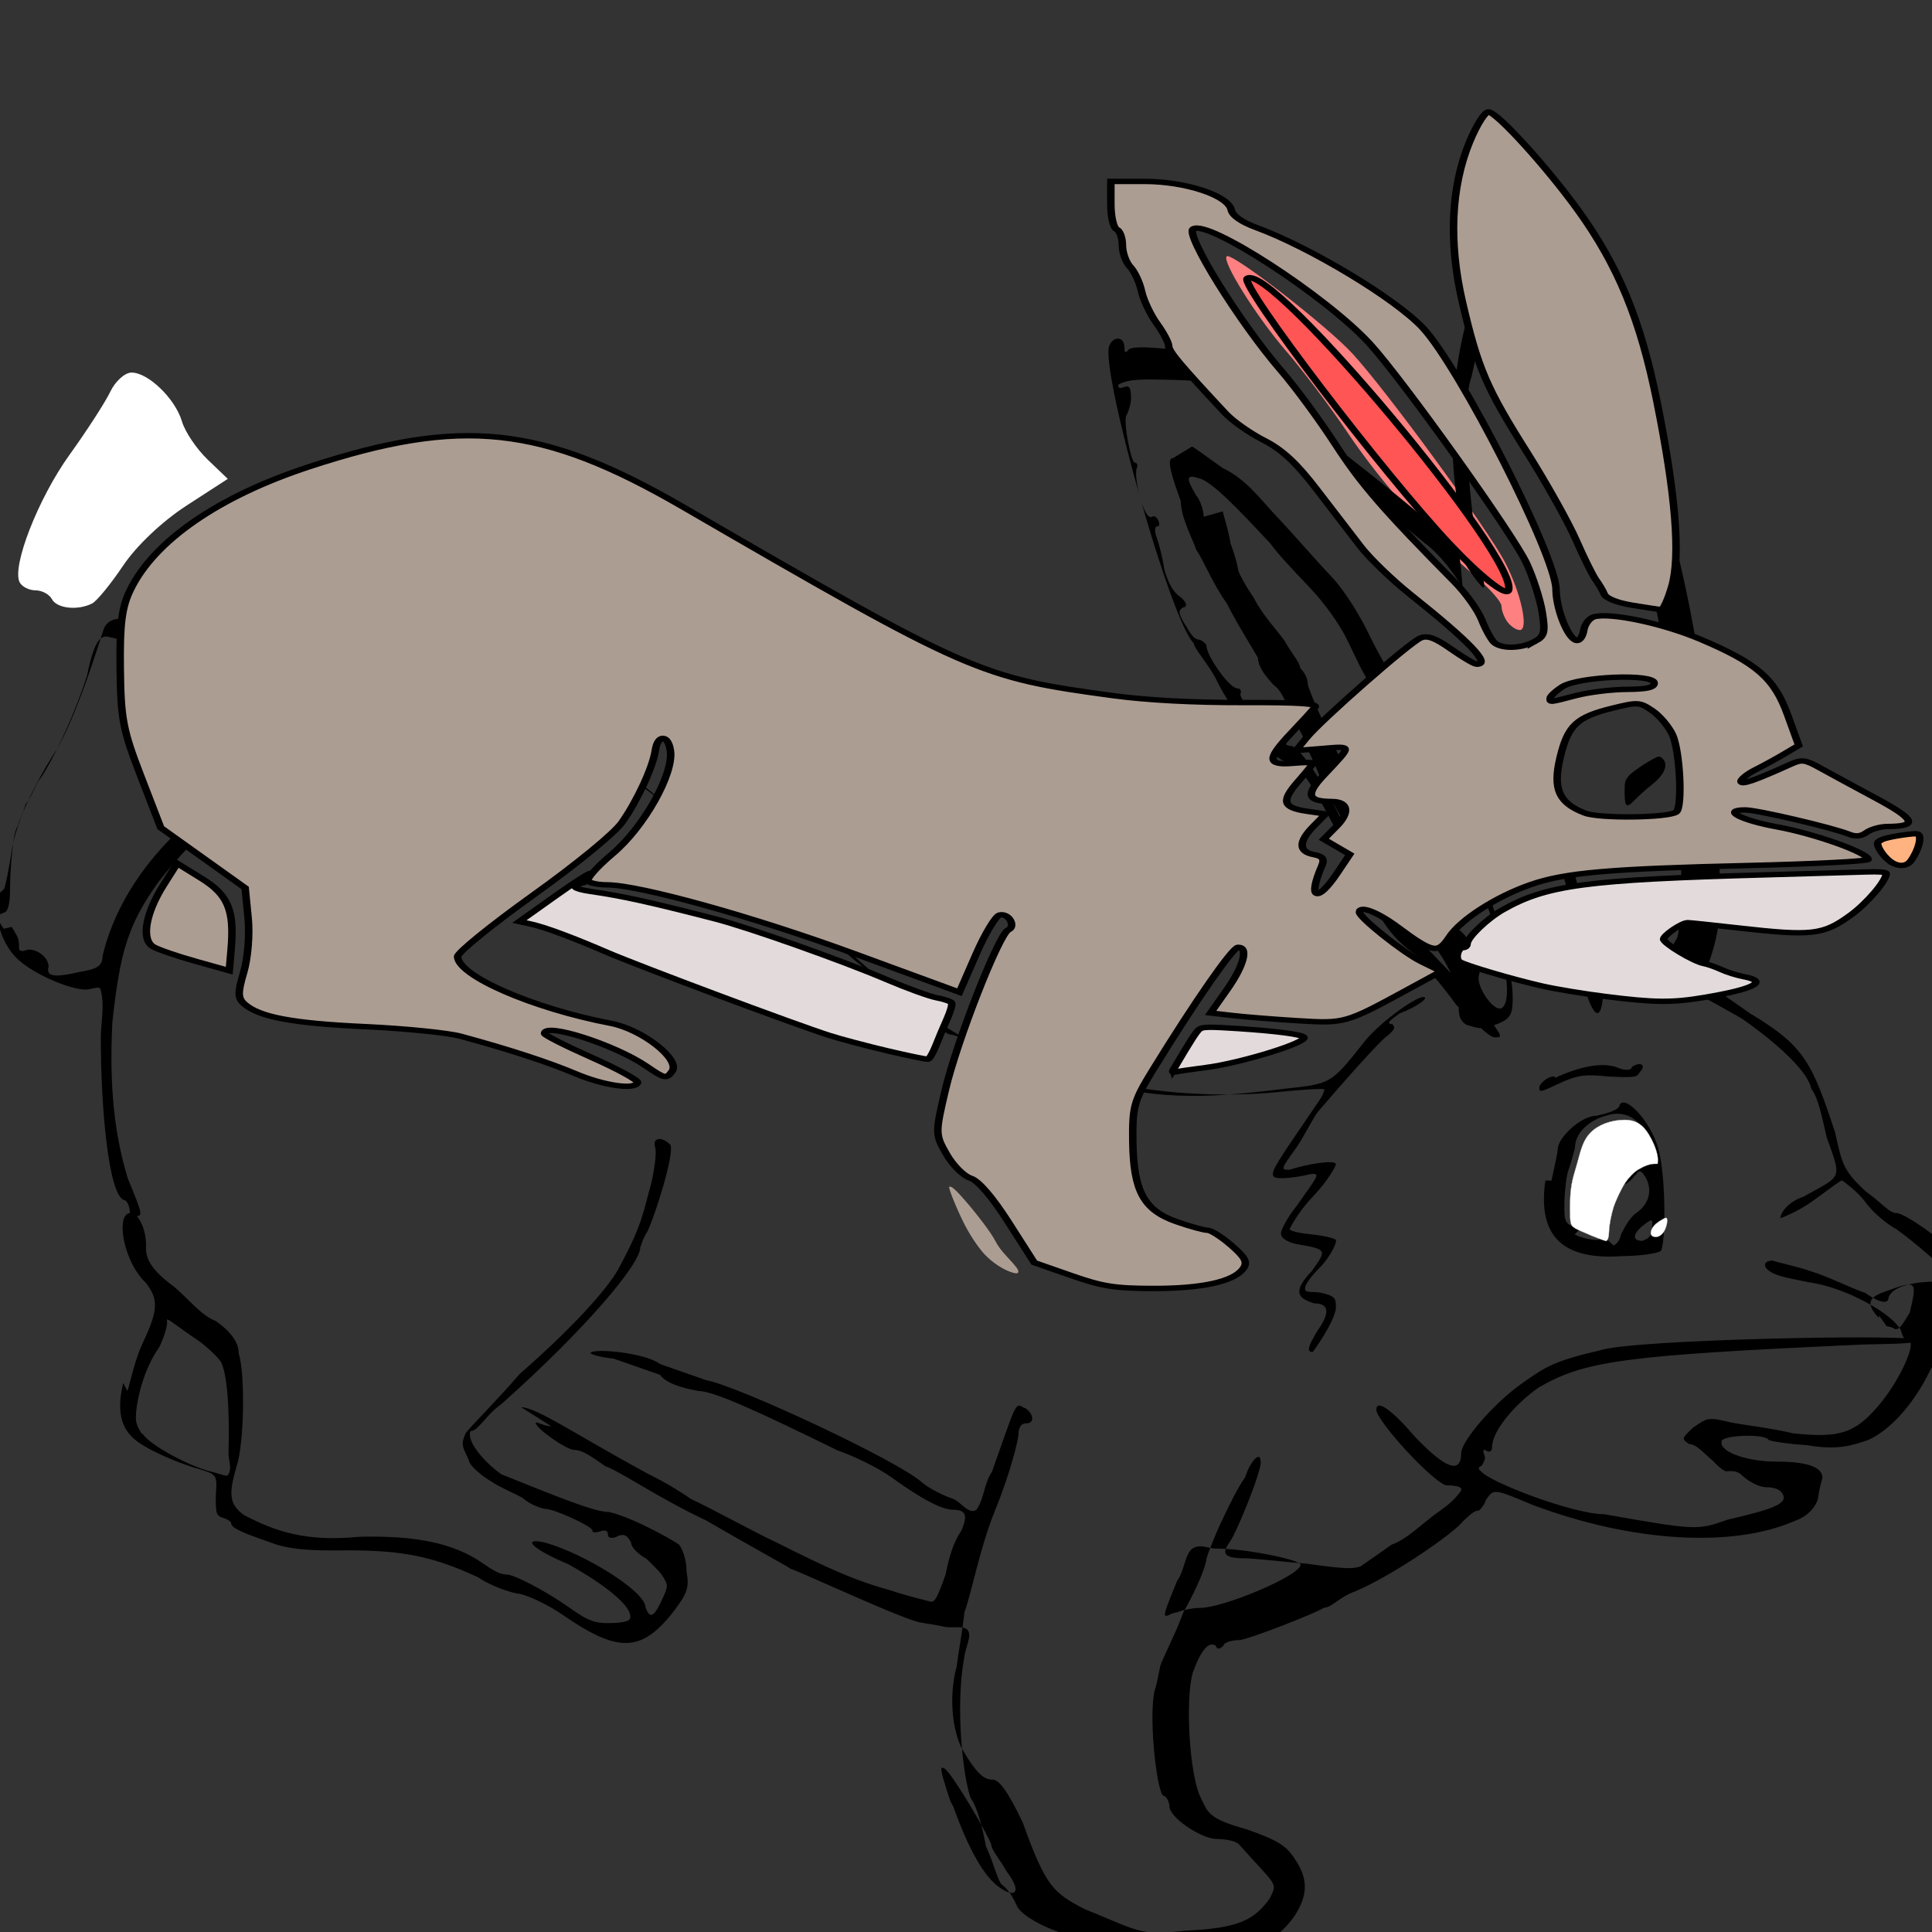 <?xml version="1.0" encoding="UTF-8" standalone="no"?>
<!-- Created with Inkscape (http://www.inkscape.org/) -->

<svg
   xmlns:dc="http://purl.org/dc/elements/1.1/"
   xmlns:cc="http://creativecommons.org/ns#"
   xmlns:rdf="http://www.w3.org/1999/02/22-rdf-syntax-ns#"
   xmlns:svg="http://www.w3.org/2000/svg"
   xmlns="http://www.w3.org/2000/svg"
   xmlns:sodipodi="http://sodipodi.sourceforge.net/DTD/sodipodi-0.dtd"
   xmlns:inkscape="http://www.inkscape.org/namespaces/inkscape"
   width="32"
   height="32"
   id="svg3866"
   version="1.1"
   inkscape:version="0.48.4 r9939"
   sodipodi:docname="favicon.png"
   inkscape:export-filename="/home/sam/Documents/Programming/htr/webgl/favicon.png"
   inkscape:export-xdpi="103.56611"
   inkscape:export-ydpi="103.56611">
  <rect width="100%" height="100%" fill="#333333" stroke="none"/>
  <defs
     id="defs3868" />
  <sodipodi:namedview
     id="base"
     pagecolor="#ffffff"
     bordercolor="#666666"
     borderopacity="1.0"
     inkscape:pageopacity="0.0"
     inkscape:pageshadow="2"
     inkscape:zoom="31.678384"
     inkscape:cx="21.490807"
     inkscape:cy="12.241804"
     inkscape:document-units="px"
     inkscape:current-layer="g3823"
     showgrid="false"
     fit-margin-top="0"
     fit-margin-left="0"
     fit-margin-right="0"
     fit-margin-bottom="0"
     inkscape:window-width="1280"
     inkscape:window-height="996"
     inkscape:window-x="0"
     inkscape:window-y="0"
     inkscape:window-maximized="1" />
  <g
     inkscape:label="Layer 1"
     inkscape:groupmode="layer"
     id="layer1"
     transform="translate(-133.981,-515.214)">
    <g
       id="g3823"
       transform="matrix(0,89.388,127.825,0,49.3,510.007)">
      <g
         id="g3798">
        <path
           style="fill:#ff8080;stroke:none"
           d="m 883.202,173.505 c -0.439,-0.82 -0.798,-2.143 -0.798,-2.938 0,-0.796 -1.609,-3.332 -3.576,-5.636 -5.769,-6.759 -12.525,-17.32 -16.95,-26.5 -2.267,-4.703 -6,-11.575 -8.294,-15.272 -3.943,-6.354 -8.581,-16.676 -7.83,-17.427 0.712,-0.712 13.306,12.831 16.74,18 4.517,6.799 17.994,32.383 20.36,38.65 2.138,5.662 3.235,12.614 1.991,12.614 -0.464,0 -1.203,-0.671 -1.642,-1.492 z"
           id="path3156"
           inkscape:connector-curvature="0"
           transform="matrix(0,9.7125097e-4,0.001,0,0,0)" />
        <g
           id="g3785">
          <path
             sodipodi:nodetypes="sssssssssssssssssssssssssssssssssssssssssssssssssssssssssssssssssssssssssssssssssssssssssssssssssssssssssssssssssssssssssssssssssssssssssssssssssssssssssssssssssssssssssssssssssssssssssssssssssssssssssssssssssssssssssssssssssssssssssssssssssssssssssssssssssssssssssssssssssssssssssssssssssssssssssssssssssssssssssssssssssssssssssssssssssssssssssssssssssssssssssssssssssssssssssssssssssssssssssssssssssssssssssssssssssssssssssssssssssssssssssssssssssscsssssssssssssssssssssssssssscccsccccscccssccscccscccsscccsccccccccscccccccccccccccsccccccccccczcccccsscccccc"
             inkscape:connector-curvature="0"
             id="path2992-4"
             d="m 0.223,0.663 c -9.1677e-4,2.538e-4 -0.004,6.458e-4 -0.006,8.708e-4 -0.005,4.581e-4 -0.011,0.002 -0.02,0.006 -0.005,0.002 -0.013,0.004 -0.022,0.006 -0.002,4.628e-4 -0.003,0.002 -0.001,0.005 0.002,0.003 0.007,0.006 0.015,0.007 0.005,5.919e-4 0.006,7.861e-4 0.01,0.004 0.001,0.001 0.004,0.002 0.004,0.003 1.4702e-4,0.002 -0.002,0.003 -0.003,0.005 -0.003,0.005 -0.004,0.006 -0.008,0.015 -0.003,0.008 -0.002,0.013 0.005,0.023 0.004,0.005 0.006,0.008 0.012,0.012 0.004,0.003 0.007,0.006 0.007,0.006 0,2.418e-4 0.001,0.001 0.003,0.003 0.002,0.001 0.005,0.004 0.007,0.006 0.002,0.002 0.005,0.005 0.006,0.005 0.001,9.192e-4 0.004,0.003 0.006,0.005 0.002,0.002 0.006,0.005 0.008,0.007 0.002,0.002 0.004,0.003 0.004,0.004 4.16e-6,2.334e-4 0.001,0.002 0.003,0.005 0.002,0.002 0.003,0.005 0.003,0.005 0,5.955e-4 7.7177e-4,0.003 0.002,0.006 0.004,0.01 0.004,0.016 0.002,0.027 -9.3332e-4,0.006 -8.5203e-4,0.006 -0.008,0.01 -0.004,0.002 -0.009,0.007 -0.009,0.008 -3.778e-5,0.001 0.002,-0.001 0.003,-0.003 9.977e-4,-0.001 0.002,-0.002 0.002,-0.001 6.3086e-4,4.416e-4 0.001,3.049e-4 0.002,-4.691e-4 8.582e-4,-0.001 0.009,-0.006 0.014,-0.009 0.001,-6.67e-4 0.005,-0.002 0.007,-0.003 0.004,-0.002 0.004,-0.002 0.004,-8.27e-4 -9.5923e-4,0.002 -0.002,0.006 -0.001,0.006 2.9848e-4,0 0.003,-0.001 0.006,-0.003 0.003,-0.002 0.006,-0.003 0.006,-0.003 2.6394e-4,0 7.2969e-4,0.001 0.001,0.003 3.0532e-4,0.002 8.685e-4,0.003 0.001,0.003 3.8295e-4,1.657e-4 0.003,-6.524e-4 0.005,-0.002 0.001,-7.062e-4 0.003,-0.002 0.004,-0.002 9.1945e-4,-4.64e-5 5.1152e-4,0.001 7.6727e-4,0.002 6.6898e-4,0.002 0.001,0.002 0.003,0.002 0.003,-3.827e-4 0.008,-0.003 0.008,-0.003 0,-8.267e-4 -0.001,-6.216e-4 -0.004,6.381e-4 -0.004,0.002 -0.005,0.001 -0.005,-4.29e-4 -8.8564e-4,-0.002 -0.002,-0.003 -0.006,-3.295e-4 -0.004,0.002 -0.004,0.002 -0.005,-0.002 -2.9922e-4,-0.001 -9.9322e-4,-0.002 -0.002,-0.002 -6.1531e-4,0 -0.003,8.693e-4 -0.005,0.002 -0.006,0.003 -0.006,0.003 -0.006,0.002 0.001,-0.003 0.001,-0.005 3.2598e-4,-0.005 -0.001,-2.792e-4 -0.003,7.781e-4 -0.014,0.006 -8.8506e-4,4.454e-4 -0.002,7.077e-4 -0.002,5.828e-4 -1.7295e-4,-1.25e-4 6.055e-5,-0.003 5.1905e-4,-0.006 0.001,-0.007 3.1034e-4,-0.016 -0.002,-0.022 -9.2861e-4,-0.003 -0.002,-0.006 -0.002,-0.007 -0.001,-0.007 -0.009,-0.017 -0.024,-0.028 -0.002,-0.002 -0.006,-0.005 -0.008,-0.007 -0.01,-0.009 -0.015,-0.014 -0.018,-0.016 -0.005,-0.004 -0.009,-0.01 -0.013,-0.019 -0.003,-0.006 1.208e-5,-0.016 0.008,-0.028 0.006,-0.009 0.011,-0.013 0.02,-0.018 0.008,-0.004 0.013,-0.005 0.026,-0.006 0.012,-4.323e-4 0.021,2.846e-4 0.029,0.002 0.007,0.002 0.007,0.002 0.007,8.311e-4 0,-3.205e-4 -5.4386e-4,-5.827e-4 -0.001,-5.827e-4 -6.6472e-4,0 -0.002,-3.352e-4 -0.002,-7.451e-4 -0.001,-0.002 -0.017,-0.003 -0.03,-0.003 -0.003,-9.9e-6 -0.006,5.402e-4 -0.009,-2.99e-5 -8.0154e-4,-1.675e-4 0,-0.001 0,-0.002 0,-0.002 -0.003,-0.007 -0.006,-0.009 -0.003,-0.002 -0.008,-0.003 -0.012,-0.002 -2.5e-7,0 6e-8,-7e-7 -2e-7,-6e-7 z m 0.007,0.001 c 0.002,8.049e-4 0.002,9.432e-4 0.004,9.432e-4 4.4394e-4,0 6.0263e-4,3.728e-4 3.5249e-4,8.285e-4 -6.5156e-4,0.001 0.001,0.003 0.003,0.003 0.002,-4.144e-4 0.002,0.001 0.001,0.004 -4.7939e-4,0.002 -8.9668e-4,0.003 -0.003,0.003 -0.012,0.002 -0.022,0.008 -0.028,0.014 -0.001,0.001 -0.003,0.002 -0.003,0.002 -4.5817e-4,0 -0.003,-0.001 -0.005,-0.003 -0.004,-0.003 -0.004,-0.003 -0.009,-0.004 -0.008,-7.288e-4 -0.013,-0.004 -0.014,-0.008 -5.0985e-4,-0.001 -2.407e-4,-0.002 0.007,-0.003 0.009,-0.002 0.017,-0.005 0.019,-0.006 9.3418e-4,-6.085e-4 0.003,-0.001 0.005,-0.002 0.002,-3.699e-4 0.003,-8.707e-4 0.004,-0.001 0.001,-6.238e-4 0.008,-0.001 0.012,-0.001 0.002,2.01e-5 0.004,-2.519e-4 0.004,-7.91e-4 5.6358e-4,-0.001 0.001,-0.001 0.003,-1.69e-5 1.1e-7,0 -4.9e-7,-1e-7 -3.9e-7,-1e-7 z m 0.086,0.015 c -0.002,4.139e-4 -0.006,0.001 -0.009,0.002 -0.006,0.002 -0.008,0.002 -0.011,4.053e-4 -0.004,-0.003 -0.013,-0.004 -0.013,-0.002 0,0.001 0.003,0.002 0.006,0.002 0.002,-1.11e-4 0.004,3.339e-4 0.007,0.003 0.002,0.002 0.006,0.004 0.007,0.006 0.002,0.002 0.004,0.003 0.006,0.003 0.004,8.735e-4 0.017,6.986e-4 0.021,-2.878e-4 0.005,-0.001 0.007,-0.001 0.009,0.001 0.003,0.004 0.005,0.008 0.004,0.015 -2.0529e-4,0.007 0.001,0.012 0.005,0.016 9.5203e-4,0.001 0.002,0.002 0.002,0.003 4.17e-6,0.001 0.003,0.005 0.006,0.008 0.002,0.002 0.003,0.003 0.003,0.005 2.931e-5,0.002 -3.6006e-4,0.003 -9.0901e-4,0.003 -0.002,3.973e-4 -0.006,-0.003 -0.01,-0.008 -0.003,-0.005 -0.005,-0.006 -0.004,-0.003 0.002,0.005 0.009,0.013 0.012,0.013 0.002,5.258e-4 0.002,0.001 -0.001,0.002 -0.003,9.835e-4 -0.003,9.933e-4 -0.005,1.287e-4 -0.001,-5.14e-4 -0.003,-0.002 -0.003,-0.002 -6.39e-4,-8.35e-4 -0.002,-0.002 -0.003,-0.002 -0.001,-3.505e-4 -0.002,-8.189e-4 -0.001,-0.002 2.7176e-4,-7.269e-4 4.653e-5,-0.001 -5.7307e-4,-0.001 -6.728e-4,0 -8.426e-4,-4.967e-4 -4.9798e-4,-0.001 2.8756e-4,-8.013e-4 2.1545e-4,-0.001 -1.6027e-4,-0.001 -7.9636e-4,0 -0.004,-0.005 -0.004,-0.006 0,-4.12e-4 -7.0064e-4,-0.002 -0.002,-0.003 -8.5635e-4,-0.001 -0.002,-0.003 -0.003,-0.004 -7.9636e-4,-0.001 -0.003,-0.003 -0.004,-0.003 -0.003,-0.001 -0.003,-0.001 -0.005,-4.463e-4 -0.001,4.347e-4 -0.006,0.004 -0.011,0.007 -0.01,0.008 -0.017,0.012 -0.02,0.013 -0.008,0.003 -0.01,0.003 -0.015,0.004 -0.003,5.094e-4 -0.006,7.655e-4 -0.007,5.69e-4 -0.002,-4.215e-4 -0.002,0.001 -4.304e-4,0.002 0.002,4.389e-4 0.013,-0.002 0.016,-0.003 0.001,-5.127e-4 0.003,-9.327e-4 0.003,-9.327e-4 0.003,0 0.015,-0.007 0.029,-0.018 0.002,-0.002 0.005,-0.003 0.005,-0.004 0.002,-5.612e-4 0.006,0.002 0.008,0.004 0.004,0.007 0.007,0.012 0.007,0.014 0.001,0.003 0.005,0.008 0.006,0.009 8.1481e-4,5.154e-4 0.003,0.001 0.005,0.001 0.003,3.514e-4 0.004,1.911e-4 0.008,-0.002 0.007,-0.004 0.007,-0.007 9.389e-5,-0.014 -0.002,-0.002 -0.004,-0.005 -0.004,-0.006 -6.452e-4,-0.002 -0.002,-0.004 -0.003,-0.005 -0.004,-0.006 -0.005,-0.01 -0.005,-0.017 1.0473e-4,-0.005 -2.2034e-4,-0.007 -0.001,-0.009 -0.002,-0.004 -0.003,-0.006 -0.004,-0.006 -3.3132e-4,0 -8.0732e-4,-5.479e-4 -0.001,-0.001 -3.958e-4,-0.001 -9.7484e-4,-0.001 -0.004,-0.001 -0.004,1.932e-4 -0.004,1.537e-4 -0.005,-0.002 -7.2845e-4,-0.002 -0.003,-0.006 -0.005,-0.008 -0.002,-0.002 -0.005,-0.003 -0.011,-0.002 -7.3e-7,10e-8 -5.3e-7,-1e-6 -1.25e-6,-1e-6 z m 0.008,0.002 c 0.002,9.013e-4 0.006,0.006 0.007,0.009 1.8818e-4,6.314e-4 0.001,0.002 5.6445e-4,0.002 -0.001,6.109e-4 -0.003,5.75e-5 -0.004,8.63e-5 -0.009,1.706e-4 -0.015,-2.367e-4 -0.017,-0.001 -0.001,-4.698e-4 -0.003,-0.002 -0.004,-0.003 -9.2516e-4,-0.001 -0.002,-0.002 -0.003,-0.003 -8.1698e-4,-7.875e-4 -0.001,-0.001 -6.2373e-4,-0.001 4.7345e-4,2.028e-4 0.003,-2.983e-4 0.005,-0.001 0.004,-0.002 0.01,-0.003 0.013,-0.003 9.2925e-4,-3.99e-5 0.002,3.063e-4 0.003,7.687e-4 4.5e-7,2e-7 -1.27e-6,-10e-7 -8.4e-7,-10e-7 z m -0.005,0.049 c 3.68e-5,0.002 0.005,0.007 0.012,0.016 4.2771e-4,4.808e-4 0.002,0.003 0.005,0.006 0.002,0.003 0.006,0.008 0.008,0.011 0.005,0.007 0.007,0.01 0.009,0.015 9.7356e-4,0.002 0.002,0.005 0.002,0.005 3.2575e-4,5.933e-4 -9.4847e-4,0.001 -0.005,0.002 -0.003,4.162e-4 -0.006,0.001 -0.008,0.002 -0.003,9.538e-4 -0.004,5.968e-4 -0.004,-0.001 -5.55e-6,-0.001 -8.1683e-4,-0.003 -0.006,-0.008 -0.002,-0.002 -0.004,-0.005 -0.005,-0.007 -0.007,-0.01 -0.011,-0.016 -0.011,-0.018 -2.9098e-4,-0.001 -0.001,-0.004 -0.003,-0.005 -0.001,-0.002 -0.002,-0.004 -0.003,-0.006 -2.8024e-4,-0.002 -8.7686e-4,-0.003 -0.001,-0.003 -0.001,0 -1.8261e-4,0.007 0.002,0.009 0.001,0.002 0.002,0.004 0.003,0.006 0.001,0.004 0.015,0.025 0.019,0.028 5.9057e-4,4.808e-4 0.002,0.002 0.003,0.004 5.4377e-4,0.001 0.003,0.002 0.002,0.003 -0.002,0.001 -0.005,0.001 -0.007,0.002 -0.012,0.003 -0.013,0.003 -0.012,0.004 3.3492e-4,0.001 0.003,0.002 0.003,3.626e-4 0,-5.183e-4 7.0144e-4,-9.168e-4 0.002,-9.168e-4 8.875e-4,0 0.007,-0.001 0.014,-0.003 0.007,-0.002 0.015,-0.003 0.019,-0.004 0.004,-3.197e-4 0.008,-8.447e-4 0.01,-0.001 0.005,-9.614e-4 0.011,-7.075e-4 0.015,5.682e-4 0.005,0.002 0.006,0.003 0.006,0.004 -1.1347e-4,8.622e-4 0.002,0.002 0.008,0.004 0.012,0.003 0.013,0.004 0.016,0.008 0.004,0.007 0.005,0.007 0.004,0.013 -4.3956e-4,0.007 -0.002,0.009 -0.006,0.011 -0.003,0.001 -0.002,0.001 -0.01,-0.004 -7.3131e-4,-4.947e-4 -0.001,-0.002 -0.001,-0.003 -1.4095e-4,-0.002 -0.004,-0.006 -0.006,-0.006 -6.9693e-4,0 -0.002,-3.643e-4 -0.002,-8.096e-4 -0.001,-9.155e-4 -0.016,-0.002 -0.02,-0.001 -0.001,1.979e-4 -0.003,4.713e-4 -0.004,6.073e-4 -0.001,1.36e-4 -0.006,0.002 -0.01,0.003 -0.005,0.002 -0.009,0.003 -0.01,0.003 -0.001,2.217e-4 -0.004,0.001 -0.007,0.002 -0.003,0.001 -0.006,0.002 -0.008,0.003 -0.003,6.548e-4 -0.005,0.002 -0.003,0.002 0.001,3.628e-4 0.013,-0.003 0.015,-0.004 0.002,-0.001 0.003,-9.04e-4 0.003,0.002 -2.78e-6,0.001 6.4417e-4,0.005 0.001,0.008 0.001,0.005 0.001,0.006 4.5992e-4,0.007 -5.4105e-4,5.509e-4 -0.002,0.002 -0.004,0.004 -0.001,0.002 -0.004,0.004 -0.006,0.006 -0.001,9.486e-4 -0.002,0.002 -0.004,0.003 -8.672e-4,2.004e-4 -9.4941e-4,-0.001 -0.001,-0.002 -0.001,-0.002 -0.012,-0.009 -0.014,-0.009 -0.002,0 -1.556e-5,0.002 0.005,0.005 0.006,0.004 0.007,0.006 0.003,0.006 -0.002,0 -0.009,0.004 -0.013,0.008 -0.003,0.003 -0.004,0.004 -0.006,0.01 -0.002,0.004 -0.003,0.039 -0.002,0.041 9.0625e-4,0.001 8.1164e-4,-0.005 9.3164e-4,-0.007 0.002,-0.031 0.003,-0.036 0.008,-0.042 0.003,-0.003 0.008,-0.006 0.011,-0.006 7.9337e-4,0 0.001,-2.712e-4 7.1448e-4,-6.818e-4 -4.0006e-4,-4.53e-4 -1.5506e-4,-5.617e-4 7.3032e-4,-3.241e-4 7.3309e-4,1.967e-4 0.001,4.45e-5 0.002,-3.38e-4 2.4537e-4,-4.665e-4 6.5446e-4,-5.038e-4 0.001,-1.13e-4 0.002,0.001 0.008,0.012 0.008,0.016 0.003,0.012 0.003,0.012 0.001,0.016 -0.002,0.006 -0.003,0.008 -0.005,0.007 -6.59e-4,-3.824e-4 -0.001,-0.001 -0.001,-0.002 0,-7.62e-4 -7.639e-4,-0.002 -0.002,-0.003 -9.3362e-4,-6.525e-4 -0.001,-0.001 -0.001,-0.002 2.6387e-4,-2.977e-4 -4.8113e-4,-0.001 -0.002,-0.002 -0.001,-9.215e-4 -0.003,-0.002 -0.003,-0.003 -0.001,-0.001 -0.001,-0.001 -0.003,4.572e-4 -0.002,0.002 -0.002,0.002 -0.001,0.005 5.443e-4,0.002 0.001,0.005 0.002,0.008 9.3171e-4,0.006 -5.55e-6,0.008 -0.005,0.011 -0.005,0.003 -0.012,0.005 -0.012,0.004 0,-3.274e-4 -8.7919e-4,-8.755e-4 -0.002,-0.001 -0.003,-9.684e-4 -0.008,-0.007 -0.009,-0.012 -6.0961e-4,-0.002 -0.001,-0.004 -0.002,-0.005 -9.4548e-4,-0.001 -0.002,-7.698e-4 -0.002,3.591e-4 3.2982e-4,5.609e-4 0.001,0.003 0.002,0.005 8.5462e-4,0.002 0.003,0.005 0.004,0.007 0.002,0.002 0.002,0.003 9.1143e-4,0.003 -0.002,4.025e-4 -0.003,0.003 -0.003,0.006 0,9.137e-4 -3.4313e-4,0.002 -7.625e-4,0.002 -0.001,0 -0.007,-0.005 -0.009,-0.007 -7.0527e-4,-0.001 -0.003,-0.003 -0.005,-0.004 -0.002,-0.001 -0.004,-0.003 -0.004,-0.003 -9.72e-6,-2.758e-4 0.002,-0.002 0.004,-0.004 0.002,-0.002 0.003,-0.004 0.003,-0.004 -0.001,1.93e-5 -0.003,9.62e-4 -0.004,0.003 -0.004,0.005 -0.003,0.005 -0.011,0.003 -0.004,-6.754e-4 -0.007,-0.001 -0.009,-0.002 -0.003,-3.939e-4 -0.008,-0.004 -0.013,-0.009 -0.004,-0.005 -0.006,-0.007 -0.007,-0.012 -0.001,-0.005 -5.667e-4,-0.005 0.003,-0.006 0.004,-2.312e-4 0.004,-0.001 -4.152e-5,-0.002 -0.002,-9.83e-5 -0.003,-4.555e-4 -0.003,-7.933e-4 0,-3.774e-4 -0.001,-4.77e-4 -0.003,-2.583e-4 -0.004,5.613e-4 -0.018,-0.002 -0.028,-0.005 -0.002,-5.617e-4 -0.004,-0.001 -0.006,-0.001 -0.001,-1.82e-4 -0.005,-9.775e-4 -0.007,-0.002 -0.002,-7.905e-4 -0.007,-0.002 -0.009,-0.002 -0.003,-5.509e-4 -0.005,-0.001 -0.005,-0.001 -4.5834e-4,-2.357e-4 -0.003,-8.988e-4 -0.005,-0.001 -0.006,-0.001 -0.015,-0.005 -0.018,-0.008 -0.006,-0.005 -0.018,-0.015 -0.018,-0.016 0,-5.353e-4 -5.4e-4,-0.001 -0.001,-0.002 -6.5999e-4,-3.83e-4 -0.001,-0.001 -0.001,-0.002 -2.0475e-4,-0.001 -8.195e-4,-0.001 -0.003,-0.001 -0.003,0 -0.003,-2.745e-4 -0.005,-0.004 -0.001,-0.002 -0.002,-0.004 -0.002,-0.004 4.618e-5,-2.235e-4 1.25e-5,-5.375e-4 -7.503e-5,-6.978e-4 -8.75e-5,-1.602e-4 -2.1561e-4,-0.002 -2.847e-4,-0.005 -8.597e-5,-0.003 1.9624e-4,-0.004 8.943e-4,-0.005 6.3901e-4,-1.49e-4 8.3083e-4,1.069e-4 5.1353e-4,6.851e-4 -3.8035e-4,6.931e-4 2.21e-5,9.228e-4 0.002,9.228e-4 0.001,0 0.002,-2.258e-4 0.003,-5.019e-4 5.8167e-4,-6.582e-4 0.009,4.854e-4 0.009,0.001 0,3.123e-4 5.5005e-4,4.201e-4 0.001,2.398e-4 0.002,-4.286e-4 0.01,0.001 0.009,0.002 -2.4024e-4,2.716e-4 1.2376e-4,6.444e-4 8.0863e-4,8.281e-4 6.8487e-4,1.838e-4 0.001,9.39e-5 0.001,-2e-4 0,-3.116e-4 9.5463e-4,-3.324e-4 0.002,-4.97e-5 0.001,2.664e-4 0.004,8.23e-4 0.006,0.001 0.002,4.138e-4 0.004,0.001 0.005,0.002 0.001,9.632e-4 0.002,0.001 0.002,4.26e-4 6.0122e-4,-6.464e-4 0.001,-6.156e-4 0.003,1.762e-4 0.001,5.277e-4 0.003,0.001 0.003,0.002 2.5436e-4,4.641e-4 8.5226e-4,8.436e-4 0.001,8.436e-4 0.002,0 0.008,0.003 0.008,0.004 9.9e-7,3.906e-4 4.7754e-4,5.824e-4 0.001,4.263e-4 0.001,-3.245e-4 0.008,0.004 0.008,0.005 0,3.814e-4 3.75e-4,6.935e-4 8.3333e-4,6.935e-4 4.5834e-4,0 8.3334e-4,3.742e-4 8.3334e-4,8.317e-4 0,0.001 0.006,0.004 0.015,0.007 0.011,0.004 0.018,0.007 0.023,0.011 0.003,0.002 0.006,0.004 0.006,0.004 6.1216e-4,0 0.001,1.966e-4 0.001,4.37e-4 1.5287e-4,2.404e-4 0.002,0.002 0.005,0.003 0.004,0.002 0.004,0.002 0.004,0.001 0,-7.277e-4 -0.002,-0.002 -0.006,-0.005 -0.004,-0.002 -0.007,-0.004 -0.009,-0.005 -0.004,-0.004 -0.007,-0.005 -0.019,-0.009 -0.014,-0.005 -0.016,-0.006 -0.017,-0.008 -8.3964e-4,-0.002 -0.009,-0.007 -0.015,-0.009 -0.003,-0.001 -0.006,-0.003 -0.007,-0.003 -0.004,-0.003 -0.05,-0.012 -0.055,-0.011 -0.002,4.581e-4 -0.002,0.002 2.2525e-4,0.002 9.4789e-4,5.9e-6 0.001,1.596e-4 4.91e-4,4.394e-4 -7.1777e-4,3.193e-4 -7.5521e-4,0.002 -1.4521e-4,0.006 6.8545e-4,0.004 0.001,0.006 0.004,0.01 0.002,0.003 0.004,0.005 0.005,0.005 5.7293e-4,4e-5 0.001,1.056e-4 0.002,1.457e-4 4.2096e-4,4e-5 0.002,0.001 0.003,0.002 0.004,0.004 0.022,0.02 0.024,0.02 9.488e-4,0 0.007,0.003 0.006,0.003 -1.8504e-4,1.292e-4 -0.004,-3.006e-4 -0.008,-9.554e-4 -0.009,-0.001 -0.026,-0.002 -0.031,-6.519e-4 -0.002,2.962e-4 -0.005,8.268e-4 -0.008,0.001 -0.005,7.334e-4 -0.014,0.003 -0.014,0.004 0,0.002 0.003,0.003 0.011,0.007 0.005,0.002 0.012,0.005 0.016,0.007 0.004,0.001 0.007,0.003 0.007,0.003 4.92e-4,2.754e-4 0.002,6.941e-4 0.004,9.3e-4 0.002,2.358e-4 0.004,7.649e-4 0.005,0.001 0.004,0.002 0.025,0.005 0.036,0.006 0.006,5.15e-4 0.013,0.001 0.015,0.001 0.002,1.892e-4 0.005,4.433e-4 0.006,5.642e-4 9.1666e-4,1.209e-4 0.006,3.891e-4 0.012,5.96e-4 0.01,3.614e-4 0.014,-1.37e-5 0.021,-0.002 7.2843e-4,-1.955e-4 0.002,5.145e-4 0.003,0.002 0.001,0.001 0.003,0.003 0.004,0.004 0.006,0.007 0.009,0.008 0.022,0.011 0.006,9.624e-4 0.007,0.001 0.011,0.004 0.002,0.002 0.004,0.003 0.004,0.004 0,0.001 0.005,0.006 0.007,0.007 0.001,5.081e-4 0.004,0.001 0.006,0.002 0.003,6.118e-4 0.004,5.453e-4 0.008,-6.293e-4 0.002,-7.227e-4 0.004,-0.002 0.004,-0.002 0,-3.883e-4 0.002,-0.001 0.004,-0.002 0.006,-0.002 0.011,-0.005 0.013,-0.008 0.001,-0.002 0.002,-0.004 0.001,-0.008 -2.741e-4,-0.003 -8.4898e-4,-0.005 -0.001,-0.005 -0.001,-2.594e-4 -0.001,-0.005 4.222e-5,-0.006 0.002,-7.176e-4 0.004,0.003 0.004,0.007 0,0.004 0.001,0.006 0.003,0.006 7.7418e-4,-1.458e-4 0.002,-4.131e-4 0.004,-5.938e-4 0.001,-2.258e-4 0.003,-0.001 0.004,-0.003 0.005,-0.008 0.004,-0.021 -0.003,-0.034 -0.003,-0.005 -0.003,-0.005 -9.2011e-4,-0.006 9.1661e-4,-2.035e-4 0.002,-7.804e-4 0.002,-0.001 0,-5.017e-4 6.8416e-4,-0.001 0.002,-0.002 0.002,-0.001 0.01,-0.009 0.013,-0.014 0.001,-0.002 0.003,-0.003 0.003,-0.004 0.001,-0.001 0.006,-0.01 0.006,-0.011 0,-9.242e-4 4.4986e-4,-0.002 0.001,-0.002 7.399e-4,-5.176e-4 7.5645e-4,-8.694e-4 6.361e-5,-0.001 -0.001,-9.435e-4 0.001,-0.002 0.005,-0.003 0.005,-0.001 0.019,-4.041e-4 0.023,0.001 0.003,0.001 0.004,0.001 0.006,0.006 0.002,0.004 0.003,0.005 0.005,0.006 0.004,0.002 0.007,0.002 0.011,2.156e-4 0.004,-0.002 0.006,-0.004 0.007,-0.01 7.9287e-4,-0.006 1.6778e-4,-0.01 -0.002,-0.013 -8.1511e-4,-0.001 -0.001,-0.002 -8.1913e-4,-0.003 7.6828e-4,-0.002 -0.003,-0.009 -0.006,-0.01 -0.001,-3.024e-4 -0.003,-0.001 -0.004,-0.002 -0.001,-5.759e-4 -0.004,-0.001 -0.007,-0.002 -0.003,-4.09e-4 -0.007,-0.001 -0.009,-0.002 -0.004,-0.001 -0.017,-0.002 -0.026,-8.248e-4 -0.002,1.615e-4 -0.004,0.001 -0.005,4.847e-4 -0.001,-3.939e-4 -4.5977e-4,-0.002 -6.8975e-4,-0.003 -3.793e-4,-0.001 -7.3463e-4,-0.003 -7.8969e-4,-0.003 -2.7612e-4,-0.002 -0.009,-0.015 -0.01,-0.017 -4.8256e-4,-4.112e-4 -0.004,-0.005 -0.009,-0.011 -0.004,-0.006 -0.009,-0.011 -0.01,-0.013 -0.002,-0.002 -0.003,-0.003 -0.003,-0.004 0,-9.963e-4 -0.004,-0.005 -0.005,-0.005 -4.0562e-4,0 5.9768e-4,0.001 6.0628e-4,0.002 6e-8,2.9e-6 -4.17e-6,3.9e-6 -4.17e-6,6.8e-6 z m 0.074,0.056 c 0.008,0.002 0.013,0.004 0.015,0.006 0.002,0.002 0.001,0.003 -0.003,9.098e-4 -0.002,-7.877e-4 -0.004,-0.002 -0.005,-0.002 -0.002,-4.748e-4 -0.013,-0.005 -0.014,-0.006 -6.4517e-4,-7.302e-4 2.93e-5,-6.532e-4 0.006,7.114e-4 5e-7,10e-8 -1.39e-6,7e-7 -9e-7,8e-7 z m -0.036,0.029 c -4.4713e-4,8.222e-4 -8.1271e-4,0.002 -8.1271e-4,0.003 0,0.003 -0.006,0.013 -0.008,0.013 -8.8283e-4,0 -0.003,-0.007 -0.003,-0.011 0,-0.001 -9.2907e-4,-0.002 0,-0.003 0.001,-0.001 0.004,-0.001 0.006,-0.002 0.007,-0.002 0.007,-0.002 0.006,-5.896e-4 -5e-8,10e-8 -2.4e-7,-4e-7 -2.9e-7,-3e-7 z m -0.201,0.036 c 0.005,6.515e-4 0.01,0.001 0.012,0.001 0.002,1.182e-4 0.004,5.028e-4 0.004,8.546e-4 1.6783e-4,3.517e-4 0.002,6.396e-4 0.003,6.396e-4 0.003,0 0.012,0.002 0.021,0.006 0.011,0.004 0.018,0.006 0.024,0.007 0.006,9.872e-4 0.01,0.002 0.01,0.003 0,2.334e-4 4.6875e-4,4.123e-4 0.001,3.974e-4 0.003,-8.71e-5 0.004,2.495e-4 0.005,0.004 0.002,0.005 0.002,0.005 -5.6536e-4,0.005 -0.001,0 -0.002,3.277e-4 -0.003,7.284e-4 -0.001,9.643e-4 -0.021,9.253e-4 -0.033,-6.57e-5 -0.016,-0.001 -0.027,-0.002 -0.031,-0.003 -0.012,-0.002 -0.012,-0.002 -0.025,-0.005 -0.002,-5.461e-4 -0.005,-0.001 -0.006,-0.002 -0.001,-5.488e-4 -0.004,-0.002 -0.006,-0.002 -0.005,-0.002 -0.025,-0.011 -0.025,-0.012 0,-2.819e-4 6.5624e-4,-6.649e-4 0.001,-8.51e-4 8.0207e-4,-1.862e-4 0.003,-7.66e-4 0.005,-0.001 0.011,-0.003 0.028,-0.004 0.042,-0.002 5.3e-7,1e-7 -6.7e-7,-10e-7 -1.4e-7,-10e-7 z m 0.06,0.012 c 2.8318e-4,3.206e-4 -4.75e-5,5.828e-4 -7.3497e-4,5.828e-4 -6.8751e-4,0 -0.001,-2.623e-4 -0.002,-5.828e-4 -2.8317e-4,-3.205e-4 4.75e-5,-5.827e-4 7.3497e-4,-5.827e-4 6.875e-4,0 0.001,2.623e-4 0.002,5.827e-4 z m 0.004,9.349e-4 c -2.7699e-4,1.936e-4 -9.9564e-4,2.143e-4 -0.002,4.59e-5 -6.6474e-4,-1.861e-4 -4.6731e-4,-3.241e-4 5.0348e-4,-3.521e-4 8.7847e-4,-2.52e-5 0.001,1.125e-4 0.001,3.061e-4 -1.1e-7,10e-8 -3.6e-7,-1e-7 -4.8e-7,0 z m 0.016,0.003 c -5.1582e-4,6.391e-4 -0.003,3.932e-4 -0.005,-3.835e-4 -5.4051e-4,-3.779e-4 1.671e-4,-4.991e-4 0.002,-3.538e-4 0.002,1.216e-4 0.003,4.534e-4 0.002,7.373e-4 z m 0.066,0.039 c 0.001,5.501e-4 0.002,0.001 0.002,0.001 0,2.252e-4 2.11e-4,7.939e-4 4.6893e-4,0.001 3.3611e-4,6.125e-4 -6.374e-4,0.001 -0.003,0.002 -0.006,0.001 -0.006,8.841e-4 -0.004,-0.003 9.7734e-4,-0.002 0.002,-0.003 0.005,-0.001 4.2e-7,10e-8 -3.4e-7,8e-7 7e-8,9e-7 z m -0.161,-0.089 c 4.9e-7,1.56e-4 0.002,0.002 0.004,0.004 0.002,0.003 0.006,0.005 0.009,0.007 0.003,0.002 0.008,0.005 0.011,0.007 0.003,0.002 0.008,0.004 0.011,0.005 0.003,0.001 0.008,0.003 0.01,0.004 0.002,0.001 0.005,0.002 0.006,0.002 0.001,2.034e-4 0.005,0.001 0.008,0.002 0.003,0.001 0.008,0.003 0.012,0.004 0.004,0.001 0.008,0.003 0.01,0.003 0.002,6.12e-4 0.005,0.001 0.008,0.002 0.003,4.506e-4 0.006,0.001 0.007,0.001 0.002,2.92e-4 0.004,5.372e-4 0.006,5.449e-4 0.003,1.26e-5 0.004,-1.778e-4 0.005,-0.002 0.001,-0.002 0.001,-0.002 1.3513e-4,-0.004 -9.2034e-4,-9.824e-4 -0.002,-0.001 -0.004,-0.001 -0.004,-1.77e-5 -0.009,-0.002 -0.014,-0.005 -0.004,-0.002 -0.012,-0.006 -0.015,-0.008 -7.8729e-4,-3.206e-4 -0.003,-0.001 -0.005,-0.002 -0.002,-9.02e-4 -0.005,-0.002 -0.008,-0.003 -0.003,-7.761e-4 -0.006,-0.002 -0.007,-0.002 -9.602e-4,-4.368e-4 -0.003,-0.001 -0.005,-0.002 -0.002,-4.087e-4 -0.004,-0.001 -0.005,-0.002 -9.1675e-4,-5.51e-4 -0.003,-0.002 -0.005,-0.002 -0.002,-8.089e-4 -0.007,-0.003 -0.01,-0.004 -0.004,-0.002 -0.008,-0.003 -0.01,-0.004 -0.002,-4.549e-4 -0.006,-0.002 -0.009,-0.002 -0.004,-0.001 -0.008,-0.002 -0.008,-0.001 0,3e-7 1.53e-6,-3e-7 1.53e-6,10e-8 z m 0.012,0.004 c 5.5935e-4,9e-7 0.003,6.577e-4 0.006,0.001 0.003,8.012e-4 0.005,0.001 0.005,0.001 2.4963e-4,0 0.003,9.832e-4 0.005,0.002 0.003,0.001 0.006,0.003 0.008,0.004 0.002,7.278e-4 0.004,0.002 0.005,0.002 9.7361e-4,6.345e-4 0.002,0.001 0.003,0.001 4.8649e-4,9e-7 0.004,0.001 0.007,0.002 0.003,0.001 0.007,0.002 0.008,0.003 0.001,1.958e-4 0.005,0.002 0.009,0.004 0.004,0.002 0.008,0.004 0.009,0.004 0.001,5.597e-4 0.004,0.002 0.006,0.003 0.002,0.001 0.004,0.002 0.004,0.002 3.3752e-4,0 0.001,6.544e-4 0.002,0.001 6.1215e-4,7.998e-4 0.002,0.002 0.004,0.002 0.002,3.866e-4 0.003,9.404e-4 0.003,0.001 0,2.908e-4 9.1624e-4,3.68e-4 0.002,1.715e-4 0.002,-4.162e-4 0.007,0.002 0.006,0.003 -0.002,0.002 -0.019,-0.001 -0.028,-0.005 -0.003,-0.001 -0.007,-0.003 -0.007,-0.003 -3.8118e-4,0 -0.002,-5.95e-4 -0.004,-0.001 -0.002,-7.272e-4 -0.006,-0.002 -0.011,-0.004 -0.004,-0.001 -0.009,-0.003 -0.01,-0.004 -0.001,-7.211e-4 -0.005,-0.002 -0.008,-0.003 -0.003,-0.001 -0.007,-0.003 -0.01,-0.005 -0.003,-0.002 -0.006,-0.004 -0.008,-0.005 -0.003,-0.002 -0.011,-0.007 -0.012,-0.009 -0.001,-0.002 -2.654e-4,-0.002 0.003,-6.598e-4 0.001,6.165e-4 0.003,0.001 0.004,0.001 5.1e-7,0 -1.67e-6,-7e-7 -1.1e-6,-7e-7 z m 0.105,0.043 c -0.002,0.003 -0.003,0.006 -0.002,0.008 6.6868e-4,0.001 6.5206e-4,0.002 -6.347e-5,0.002 -0.001,0.001 -4.3592e-4,0.002 0.001,0.001 0.001,-3.083e-4 0.001,-9.178e-4 7.9635e-4,-0.004 -4.6703e-4,-0.003 -2.5391e-4,-0.004 0.001,-0.006 0.002,-0.003 0.002,-0.003 9.7423e-4,-0.003 -4.2096e-4,0 -0.002,8.523e-4 -0.002,0.002 -2.5e-7,3e-7 1.7e-7,-1e-6 -8e-8,-1e-6 z m 0.019,-4.199e-4 c -0.003,4.297e-4 -0.005,7.989e-4 -0.006,8.195e-4 -0.002,9.34e-5 -0.006,0.003 -0.006,0.005 -3.1076e-4,0.001 -0.001,0.003 -0.002,0.003 -0.002,7.238e-4 0.003,0.004 0.008,0.005 0.005,0.001 0.017,0.001 0.019,3.82e-4 5.4259e-4,-3.776e-4 0.001,-0.003 0.001,-0.005 8.4405e-4,-0.008 -0.004,-0.011 -0.014,-0.01 -7e-7,1e-7 6.1e-7,-1.9e-6 -1e-7,-1.9e-6 z m 0.01,0.003 c 6.6204e-4,0.001 0.001,0.002 0.001,0.003 1.5514e-4,2.404e-4 -6.2003e-4,4.371e-4 -0.002,4.371e-4 -0.004,0 -0.01,0.002 -0.012,0.004 -8.5126e-4,9.79e-4 -0.001,0.002 -0.001,0.002 6.9095e-4,7.813e-4 -0.002,5.446e-4 -0.005,-4.02e-4 -0.003,-0.001 -0.004,-0.003 -0.003,-0.005 7.6143e-4,-0.002 0.003,-0.004 0.006,-0.004 0.001,-1.906e-4 0.003,-5.651e-4 0.004,-8.323e-4 0.001,-2.671e-4 0.004,-5.064e-4 0.006,-5.317e-4 0.004,-4.41e-5 0.004,4.53e-5 0.005,0.002 2.8e-7,5e-7 -1.39e-6,4e-7 -1.39e-6,9e-7 z m 0.002,0.005 c -3e-8,3.092e-4 -8.4372e-4,8.658e-4 -0.002,0.001 -0.001,3.71e-4 -0.003,0.001 -0.004,0.002 -0.002,0.002 -0.005,0.002 -0.007,0.001 -8.8616e-4,-4.036e-4 -9.3123e-4,-7.118e-4 -1.9289e-4,-0.001 5.3013e-4,-4.345e-4 0.002,-0.001 0.002,-0.002 7.9371e-4,-6.709e-4 0.002,-0.001 0.003,-0.002 0.002,-5.628e-4 0.007,-4.659e-4 0.007,1.337e-4 0,10e-8 -1.1e-7,2e-7 -1.1e-7,3e-7 z m -9.8908e-4,0.004 c -1.5258e-4,5.609e-4 -0.001,0.001 -0.002,0.001 -0.002,1.731e-4 -0.002,8.35e-5 -8.327e-4,-0.001 0.001,-0.001 0.003,-0.002 0.003,-1.905e-4 -7e-8,2e-7 7.7e-7,3e-7 7e-7,5e-7 z"
             style="fill:#000000" />
          <path
             transform="matrix(0,9.7125097e-4,0.001,0,0,0)"
             inkscape:connector-curvature="0"
             id="path3093"
             d="m 824.982,294.589 -4.915,-2.383 -3.437,-7.467 c -2.196,-4.771 -4.035,-7.732 -5.094,-8.201 -0.915,-0.406 -2.341,-2.395 -3.185,-4.444 -1.5,-3.641 -1.503,-3.859 -0.152,-11.842 1.534,-9.067 7.143,-28.903 8.393,-29.68 1.09,-0.677 0.057,-3.181 -1.147,-2.78 -0.526,0.175 -1.947,3.466 -3.158,7.314 l -2.202,6.995 -14.001,-7.131 c -13.507,-6.88 -28.744,-12.766 -33.045,-12.766 -1.141,0 -2.27,-0.317 -2.509,-0.704 -0.239,-0.387 1.222,-2.646 3.248,-5.02 4.175,-4.892 8.172,-14.717 7.755,-19.065 -0.295,-3.082 -1.693,-3.156 -2.021,-0.107 -0.333,3.1 -2.407,9.317 -4.447,13.328 -1.026,2.017 -5.989,7.666 -11.847,13.485 -5.545,5.508 -10.082,10.622 -10.082,11.363 0,3.558 9.993,9.616 20.437,12.388 4.209,1.117 9.343,6.711 8.17,8.902 -0.769,1.436 -0.935,1.387 -3.486,-1.018 -4.246,-4.004 -13.654,-8.167 -13.517,-5.981 0.02,0.318 2.858,2.314 6.307,4.435 3.449,2.121 6.193,4.203 6.098,4.627 -0.318,1.417 -4.493,0.589 -8.295,-1.644 -3.641,-2.139 -8.943,-4.539 -15.329,-6.938 -1.697,-0.637 -7.423,-1.435 -12.725,-1.773 -9.679,-0.616 -14.095,-1.765 -16.106,-4.19 -0.891,-1.075 -0.906,-2.046 -0.089,-5.897 0.557,-2.624 0.809,-6.98 0.585,-10.11 l -0.393,-5.499 -5.631,-5.584 -5.631,-5.584 -2.659,-9.553 c -2.389,-8.583 -2.668,-10.611 -2.747,-19.965 -0.069,-8.236 0.206,-11.257 1.315,-14.459 3.16,-9.119 11.773,-17.384 23.855,-22.889 20.405,-9.299 31.115,-7.7 49.939,7.455 38.367,30.89 39.543,31.607 57.437,34.961 4.408,0.826 10.673,1.288 17.167,1.264 7.605,-0.028 10.089,0.193 9.69,0.864 -0.295,0.496 -1.686,2.589 -3.092,4.652 -3.375,4.95 -3.345,6.151 0.143,5.744 1.485,-0.173 2.699,-0.204 2.699,-0.069 0,0.135 -0.892,1.66 -1.983,3.387 -2.347,3.718 -2.088,4.922 1.204,5.58 l 2.438,0.488 -1.6,2.248 c -2.038,2.862 -2.036,4.739 0.004,5.273 1.223,0.32 1.483,0.808 1.095,2.049 -1.921,6.134 -0.701,7.06 1.987,1.508 l 1.739,-3.592 -1.734,-1.404 -1.734,-1.404 1.679,-2.358 c 1.837,-2.58 1.591,-4.61 -0.562,-4.629 -3.291,-0.028 -3.595,-1.21 -1.217,-4.721 3.947,-5.827 3.949,-5.565 -0.029,-5.117 l -3.573,0.403 1.336,-2.27 c 1.989,-3.378 13.814,-17.775 15.269,-18.589 0.954,-0.534 1.953,-0.029 4.108,2.075 1.566,1.529 3.093,2.781 3.394,2.781 1.927,0 -0.894,-4.117 -8.869,-12.948 -2.421,-2.68 -5.405,-6.677 -6.631,-8.881 -1.226,-2.204 -3.885,-7.006 -5.907,-10.671 -2.674,-4.846 -4.589,-7.306 -7.019,-9.019 -1.838,-1.295 -4.14,-3.543 -5.115,-4.994 -6.119,-9.105 -7.558,-11.48 -7.558,-12.477 0,-0.615 -0.71,-2.48 -1.578,-4.145 -0.868,-1.665 -1.787,-4.365 -2.044,-6.001 -0.256,-1.636 -0.935,-3.659 -1.507,-4.495 -0.573,-0.837 -1.041,-2.638 -1.041,-4.003 0,-1.365 -0.347,-2.697 -0.771,-2.959 -0.424,-0.262 -0.771,-2.365 -0.771,-4.673 l 0,-4.196 4.506,0 c 5.445,0 11.161,2.61 11.552,5.276 0.157,1.069 1.396,2.276 3.373,3.284 7.218,3.682 18.63,13.248 22.221,18.626 4.945,7.406 17.708,42.225 17.738,48.394 0.018,3.74 1.621,9.245 2.762,9.49 0.386,0.083 0.809,-0.775 0.94,-1.905 0.131,-1.131 0.75,-2.252 1.376,-2.493 2.17,-0.833 9.206,1.233 14.196,4.168 7.512,4.419 9.856,7.237 11.614,13.965 l 1.488,5.696 -1.868,1.542 c -1.027,0.848 -2.761,2.166 -3.852,2.928 -1.091,0.762 -1.984,1.751 -1.984,2.197 0,0.73 1.756,-0.112 6.659,-3.193 1.442,-0.906 1.919,-0.823 3.856,0.673 1.216,0.939 4.582,3.475 7.48,5.636 5.311,3.96 5.678,5.215 1.534,5.244 -0.924,0.006 -2.163,0.494 -2.753,1.084 -0.754,0.754 -1.468,0.851 -2.403,0.328 -2.193,-1.227 -12.218,-4.485 -13.8,-4.485 -3.187,0 -0.578,1.925 4.265,3.148 5.011,1.265 12.13,4.796 12.13,6.017 0,0.339 -7.201,0.85 -16.003,1.135 -18.556,0.602 -24.434,1.317 -29.009,3.532 -4.588,2.221 -9.301,6.425 -10.841,9.672 -1.522,3.208 -2.255,3.013 -6.966,-1.848 -2.68,-2.766 -5.049,-4.031 -5.049,-2.697 0,1.023 5.907,7.553 8.309,9.186 l 2.594,1.763 -4.487,3.394 c -8.268,6.253 -8.36,6.29 -14.633,5.759 -3.105,-0.262 -6.995,-0.693 -8.643,-0.957 l -2.998,-0.479 2.207,-4.351 c 2.222,-4.38 2.87,-7.822 1.473,-7.822 -0.729,0 -5.735,10.004 -11.386,22.751 -2.506,5.654 -2.73,6.755 -2.672,13.169 0.084,9.287 1.47,12.815 5.87,14.945 1.792,0.868 3.644,1.578 4.116,1.578 0.471,0 1.905,1.272 3.186,2.826 1.876,2.276 2.175,3.114 1.537,4.307 -1.277,2.385 -5.5,3.666 -12.019,3.645 -5.109,-0.017 -6.733,-0.374 -10.917,-2.403 l 0,0 z m 80.732,-85.866 c 0.871,-0.878 0.502,-11.354 -0.507,-14.364 -0.512,-1.528 -1.725,-3.524 -2.695,-4.436 -1.699,-1.596 -1.895,-1.613 -5.298,-0.453 -4.79,1.632 -5.968,3.179 -6.998,9.196 -0.995,5.81 -0.152,8.406 3.332,10.26 1.943,1.034 11.09,0.881 12.167,-0.203 z m -13.347,-21.589 c 1.697,-0.611 4.733,-1.127 6.748,-1.145 2.708,-0.025 3.663,-0.332 3.663,-1.178 0,-1.813 -10.131,-1.24 -12.268,0.694 -0.888,0.803 -1.614,1.754 -1.614,2.112 0,0.812 -0.203,0.841 3.471,-0.483 l 0,0 z m -5.482,-10.045 c 1.25,-0.946 1.386,-1.727 0.949,-5.442 -0.28,-2.386 -1.23,-6.476 -2.11,-9.09 -1.814,-5.386 -16.681,-34.259 -20.956,-40.701 -5.847,-8.809 -21.645,-23.035 -23.51,-21.171 -1.077,1.077 6.257,17.45 11.804,26.352 1.878,3.014 5.144,9.184 7.258,13.712 3.419,7.322 6.391,12.079 15.876,25.416 1.46,2.053 3.067,5.177 3.571,6.941 0.504,1.765 1.245,3.642 1.647,4.172 0.968,1.277 3.657,1.184 5.471,-0.19 l 0,0 z"
             style="fill:#ac9d93;stroke:#000000" />
          <path
             transform="matrix(0,9.7125097e-4,0.001,0,0,0)"
             inkscape:connector-curvature="0"
             id="path3095"
             d="m 899.841,170.394 c -1.977,-0.442 -3.483,-1.268 -3.72,-2.038 -0.218,-0.712 -0.727,-1.911 -1.131,-2.665 -0.404,-0.753 -1.592,-4.087 -2.641,-7.408 -1.049,-3.321 -4.013,-10.67 -6.587,-16.331 -5.391,-11.857 -6.522,-15.517 -8.569,-27.721 -1.86,-11.086 -1.532,-21.313 0.95,-29.673 0.962,-3.239 2.11,-5.728 2.572,-5.573 1.345,0.448 7.809,10.351 11.931,18.28 5.337,10.265 8.306,20.269 10.492,35.36 2.496,17.226 3.16,28.636 1.994,34.243 -0.507,2.439 -1.158,4.397 -1.446,4.352 -0.288,-0.045 -2.019,-0.417 -3.846,-0.826 l 0,0 z"
             style="fill:#ac9d93;stroke:#000000" />
          <path
             transform="matrix(0,9.7125097e-4,0.001,0,0,0)"
             inkscape:connector-curvature="0"
             id="path3097"
             d="m 708.167,236.366 c -2.477,-0.962 -5.03,-2.185 -5.673,-2.719 -1.581,-1.312 -0.988,-6.16 1.392,-11.369 l 1.844,-4.038 3.234,2.776 c 3.565,3.06 4.412,5.887 3.953,13.193 l -0.246,3.907 -4.504,-1.749 z"
             style="fill:#ac9d93;stroke:#000000" />
          <path
             transform="matrix(0,9.7125097e-4,0.001,0,0,0)"
             inkscape:connector-curvature="0"
             id="path3099"
             d="m 817.271,294.097 c -1.214,-0.438 -2.837,-1.906 -3.895,-3.522 -0.778,-1.188 -1.748,-3.185 -2.488,-5.12 -0.948,-2.479 -2.329,-7.122 -2.167,-7.285 0.246,-0.246 0.87,0.509 2.204,2.664 1.738,2.808 3.353,5.803 3.895,7.225 0.469,1.228 0.807,1.854 1.822,3.369 1.06,1.583 1.336,2.111 1.293,2.481 -0.036,0.314 -0.192,0.358 -0.665,0.187 l 0,0 z"
             style="fill:#ac9d93;stroke:none" />
          <path
             transform="matrix(0,9.7125097e-4,0.001,0,0,0)"
             inkscape:connector-curvature="0"
             id="path3164"
             d="m 875.522,159.096 c -8.802,-12.944 -28.136,-48.167 -27.04,-49.262 3.138,-3.138 36.627,52.49 34.836,57.865 -0.352,1.056 -3.86,-2.815 -7.796,-8.603 z"
             style="fill:#ff5555;stroke:#000000" />
          <path
             transform="matrix(0,9.7125097e-4,0.001,0,0,0)"
             inkscape:connector-curvature="0"
             id="path3174"
             d="m 800.498,252.97 c -2.757,-0.9 -6.285,-2.201 -7.84,-2.89 -4.491,-1.99 -25.319,-12.807 -29.628,-15.388 -4.775,-2.859 -8.332,-4.687 -10.228,-5.256 l -1.423,-0.427 4.875,-4.813 c 2.681,-2.647 4.74,-4.466 4.576,-4.042 -0.165,0.424 -0.33,0.945 -0.367,1.157 -0.037,0.212 -0.402,0.477 -0.81,0.589 -1.54,0.422 -1.016,1.086 1.203,1.526 4.186,0.828 8.037,2.007 16.699,5.111 4.492,1.61 16.88,7.705 22.868,11.251 2.715,1.608 5.723,3.122 6.685,3.364 0.961,0.242 1.834,0.665 1.939,0.94 0.105,0.275 -0.164,1.595 -0.6,2.934 -0.435,1.339 -1.106,3.55 -1.491,4.914 -0.385,1.363 -0.867,2.521 -1.072,2.573 -0.205,0.052 -2.629,-0.643 -5.386,-1.543 z"
             style="fill:#e3dbdb;stroke:#000000" />
          <path
             transform="matrix(0,9.7125097e-4,0.001,0,0,0)"
             inkscape:connector-curvature="0"
             id="path3176"
             d="m 838.588,256.544 c 2.412,-5.674 3.106,-7.166 3.534,-7.602 0.42,-0.427 1.347,-0.444 5.172,-0.095 5.092,0.465 8.417,1.069 8.738,1.588 0.585,0.947 -8.408,4.809 -13.117,5.633 -1.697,0.297 -3.415,0.644 -3.818,0.771 -0.524,0.165 -0.669,0.08 -0.509,-0.296 z"
             style="fill:#e3dbdb;stroke:#000000" />
          <path
             transform="matrix(0,9.7125097e-4,0.001,0,0,0)"
             inkscape:connector-curvature="0"
             id="path3178"
             d="m 896.322,242.904 c -2.863,-0.499 -6.681,-1.373 -8.483,-1.942 -4.008,-1.265 -10.44,-3.902 -11.059,-4.534 -0.584,-0.596 -0.2,-2.584 0.499,-2.584 0.293,0 0.533,-0.306 0.533,-0.68 0,-1.146 2.607,-4.628 4.71,-6.29 5.846,-4.621 11.117,-5.597 35.201,-6.518 5.726,-0.219 11.67,-0.458 13.207,-0.531 1.856,-0.088 2.796,0.01 2.795,0.291 -7.7e-4,1.345 -2.509,5.436 -4.689,7.648 -3.692,3.747 -5.156,3.981 -15.144,2.415 -3.379,-0.53 -6.367,-0.963 -6.638,-0.963 -0.777,0 -3.22,2.321 -3.22,3.058 0,0.796 4.033,4.182 5.399,4.532 0.53,0.136 1.571,0.64 2.314,1.12 0.742,0.48 2.087,1.066 2.989,1.302 3.315,0.868 1.418,2.271 -5.158,3.816 -4.384,1.029 -6.684,1.005 -13.255,-0.14 z"
             style="fill:#e3dbdb;stroke:#000000" />
          <path
             transform="matrix(0,9.7125097e-4,0.001,0,0,0)"
             inkscape:connector-curvature="0"
             id="path3222"
             d="m 898.962,207.165 c -0.076,-0.186 -0.136,-1.208 -0.134,-2.271 0.005,-1.757 0.053,-2.017 0.535,-2.838 0.568,-0.969 3.538,-3.615 4.058,-3.615 0.17,0 0.45,0.273 0.623,0.608 0.612,1.183 -0.035,2.962 -1.738,4.782 -0.55,0.588 -1.411,1.655 -1.914,2.37 -0.954,1.36 -1.2,1.525 -1.43,0.964 l 0,0 z"
             style="fill:#000000;stroke:none" />
          <path
             transform="matrix(0,9.7125097e-4,0.001,0,0,0)"
             inkscape:connector-curvature="0"
             id="path3240"
             d="m 934.185,217.791 c -0.928,-0.993 -1.785,-2.866 -1.569,-3.428 0.09,-0.235 0.505,-0.564 0.921,-0.731 1.176,-0.47 3.937,-1.018 4.344,-0.862 0.676,0.259 0.228,2.884 -0.846,4.962 -0.593,1.147 -1.809,1.172 -2.849,0.058 z"
             style="fill:#ffb380;stroke:#000000" />
        </g>
      </g>
      <path
         transform="matrix(0,9.7125097e-4,0.001,0,0,0)"
         inkscape:connector-curvature="0"
         id="path3813"
         d="m 689.014,169.277 c -0.345,-0.9 -1.327,-1.636 -2.181,-1.636 -0.854,0 -1.807,-0.661 -2.117,-1.469 -1.103,-2.874 2.458,-15.561 6.628,-23.616 2.329,-4.499 4.784,-9.775 5.456,-11.725 0.672,-1.95 1.948,-3.545 2.835,-3.545 2.232,0 5.834,4.847 6.724,9.049 0.407,1.921 1.95,5.104 3.428,7.072 l 2.688,3.578 -5.479,4.926 c -3.251,2.923 -6.701,7.456 -8.482,11.146 -1.652,3.421 -3.517,6.58 -4.145,7.021 -1.915,1.344 -4.69,0.928 -5.354,-0.801 z"
         style="fill:#ffffff;stroke:#000000;stroke-width:0.005;stroke-miterlimit:4;stroke-opacity:1;stroke-dasharray:none;stroke-dashoffset:0" />
    </g>
    <path
       style="fill:#ffffff;fill-opacity:1;stroke:#cccccc;stroke-width:0.005;stroke-miterlimit:4;stroke-dasharray:none"
       d="m 160.339,535.679 c -0.123,-0.05 -0.244,-0.105 -0.269,-0.121 -0.08,-0.053 -0.084,-0.07 -0.084,-0.335 2.5e-4,-0.266 0.018,-0.4 0.077,-0.599 0.02,-0.067 0.055,-0.189 0.077,-0.272 0.053,-0.195 0.102,-0.294 0.188,-0.381 0.127,-0.128 0.336,-0.206 0.555,-0.208 0.207,-0.002 0.332,0.087 0.453,0.323 0.067,0.129 0.108,0.268 0.104,0.344 l -0.003,0.06 -0.061,9.9e-4 c -0.068,10e-4 -0.164,0.036 -0.262,0.095 -0.069,0.042 -0.15,0.124 -0.217,0.223 -0.058,0.086 -0.155,0.289 -0.191,0.402 -0.037,0.116 -0.072,0.3 -0.074,0.386 -0.001,0.098 -0.021,0.168 -0.049,0.171 -0.012,10e-4 -0.123,-0.039 -0.246,-0.089 z"
       id="path3268"
       inkscape:connector-curvature="0" />
    <path
       style="fill:#ffffff;fill-opacity:1;stroke:#cccccc;stroke-width:0.005;stroke-miterlimit:4;stroke-dasharray:none"
       d="m 161.355,535.691 c -0.04,-0.02 -0.042,-0.073 -0.006,-0.135 0.031,-0.054 0.082,-0.097 0.17,-0.146 0.05,-0.028 0.06,-0.03 0.069,-0.016 0.022,0.035 -0.01,0.169 -0.056,0.232 -0.05,0.068 -0.119,0.093 -0.177,0.064 z"
       id="path3270"
       inkscape:connector-curvature="0" />
  </g>
</svg>
